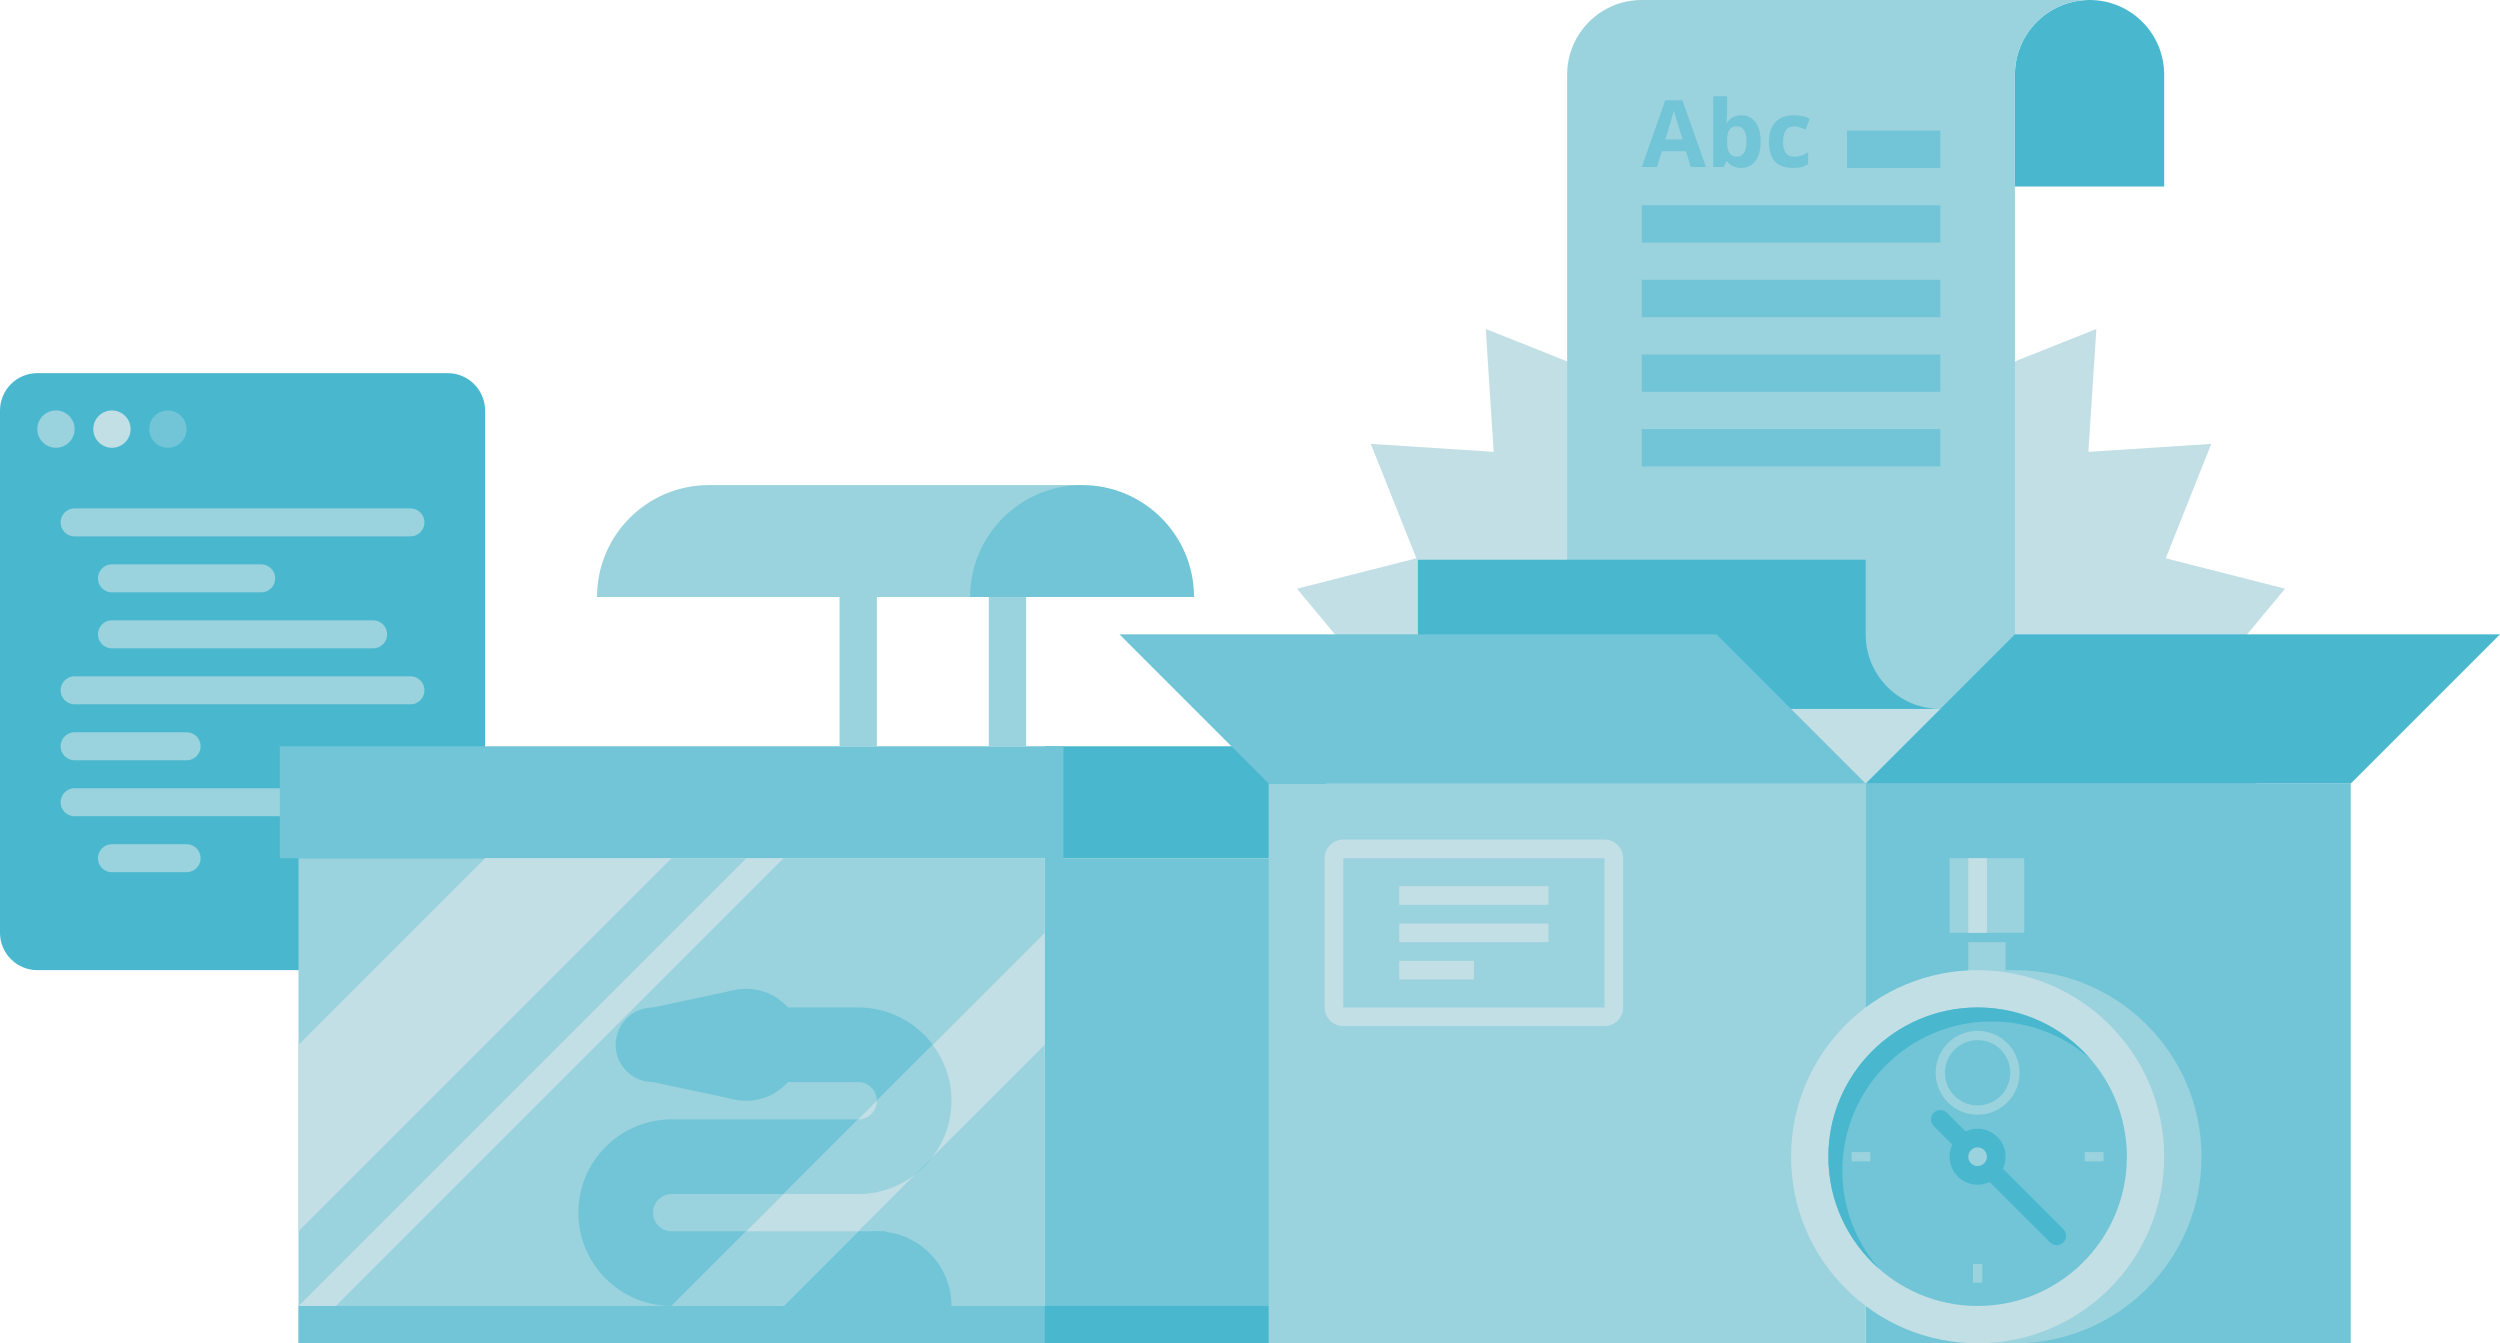 <svg xmlns="http://www.w3.org/2000/svg" width="536" height="288" viewBox="0 0 536 288"><path fill="#49B8CF" d="M104 200c0 4.4-3.6 8-8 8h-88c-4.4 0-8-3.6-8-8v-112c0-4.4 3.6-8 8-8h88c4.4 0 8 3.6 8 8v112z"/><circle fill="#9AD2DE" cx="12" cy="92" r="4"/><circle fill="#C2DFE5" cx="24" cy="92" r="4"/><circle fill="#71C5D6" cx="36" cy="92" r="4"/><path stroke="#9AD2DE" stroke-width="6" stroke-linecap="round" stroke-miterlimit="10" d="M16 112h72m-64 12h32m-32 60h16m-16-48h56m-64 12h72m-72 12h24m-24 12h72" fill="none"/><path fill="#49B8CF" d="M224 160h104v24h-104z"/><path fill="#9AD2DE" d="M64 184h160v104h-160z"/><path fill="#71C5D6" d="M64 280h160v8h-160zm160-96h104v104h-104zm-164-24h168v24h-168z"/><path fill="#49B8CF" d="M224 280h104v8h-104z"/><path fill="#C2DFE5" d="M369.896 71.581l14.104-22.323 14.104 22.323 20.312-16.872 6.515 25.589 24.531-9.77-1.711 26.35 26.35-1.711-9.77 24.531 25.589 6.515-16.872 20.312 22.323 14.104-22.323 14.104 16.872 20.311-25.589 6.516 9.77 24.531-26.35-1.711 1.711 26.35-24.531-9.77-6.515 25.589-20.312-16.873-14.104 22.324-14.104-22.324-20.312 16.873-6.515-25.589-24.531 9.77 1.711-26.35-26.35 1.711 9.77-24.531-25.589-6.516 16.872-20.311-22.323-14.104 22.323-14.104-16.872-20.312 25.589-6.515-9.77-24.531 26.35 1.711-1.711-26.35 24.531 9.77 6.515-25.589z"/><path fill="#49B8CF" d="M448 0c-8.836 0-16 7.163-16 16v24h32v-24c0-8.837-7.164-16-16-16z"/><path fill="#9AD2DE" d="M448 0h-96c-8.836 0-16 7.163-16 16v120h96v-120c0-8.837 7.164-16 16-16zm-32 120h-80v16c0 8.837-7.164 16-16 16h96c8.836 0 16-7.163 16-16s-7.164-16-16-16z"/><path fill="#49B8CF" d="M400 136v-16h-96v16c0 8.837 7.164 16 16 16h96c-8.836 0-16-7.163-16-16z"/><path fill="#71C5D6" d="M362.504 35.805l-1.032-3.388h-5.189l-1.032 3.388h-3.251l5.023-14.291h3.69l5.043 14.291h-3.252zm-1.752-5.919c-.954-3.07-1.491-4.806-1.611-5.208-.12-.402-.206-.72-.258-.954-.214.831-.827 2.885-1.84 6.162h3.709zm12.616-5.169c1.285 0 2.291.501 3.018 1.504.727 1.003 1.09 2.377 1.09 4.123 0 1.798-.375 3.19-1.124 4.176-.75.986-1.77 1.48-3.062 1.48-1.279 0-2.281-.464-3.008-1.392h-.204l-.496 1.197h-2.268v-15.147h2.969v3.524c0 .448-.039 1.165-.117 2.151h.117c.694-1.077 1.722-1.616 3.085-1.616zm-.954 2.375c-.733 0-1.269.226-1.606.677-.337.451-.513 1.196-.526 2.234v.321c0 1.168.174 2.005.521 2.512.347.506.897.759 1.65.759.61 0 1.095-.281 1.455-.842.36-.561.54-1.378.54-2.448 0-1.071-.182-1.874-.545-2.409-.363-.536-.859-.804-1.489-.804zm11.935 8.908c-3.388 0-5.082-1.859-5.082-5.578 0-1.85.461-3.263 1.382-4.24s2.242-1.465 3.962-1.465c1.259 0 2.388.247 3.388.74l-.876 2.297c-.467-.188-.902-.342-1.304-.462s-.805-.18-1.207-.18c-1.545 0-2.317 1.097-2.317 3.29 0 2.129.772 3.193 2.317 3.193.571 0 1.1-.076 1.587-.229s.973-.391 1.46-.716v2.541c-.48.305-.965.516-1.455.633-.49.118-1.108.176-1.855.176z"/><path stroke="#71C5D6" stroke-width="8" stroke-miterlimit="10" d="M396 32h20m-64 16h64m-64 16h64m-64 16h64m-64 16h64" fill="none"/><path fill="#9AD2DE" d="M272 168h128v120h-128z"/><path fill="#71C5D6" d="M400 168h104v120h-104zm0 0l-32-32h-128l32 32z"/><path fill="#49B8CF" d="M400 168l32-32h104l-32 32z"/><path fill="#C2DFE5" d="M348 216c0 2.2-1.8 4-4 4h-56c-2.2 0-4-1.8-4-4v-32c0-2.2 1.8-4 4-4h56c2.2 0 4 1.8 4 4v32z"/><path fill="#9AD2DE" d="M288 184h56v32h-56z"/><path stroke="#C2DFE5" stroke-width="4" stroke-miterlimit="10" d="M300 192h32m-32 8h32m-32 8h16" fill="none"/><path fill="#C2DFE5" d="M104 184l-40 40v40l80-80z"/><g fill="#71C5D6"><path d="M190 280h-46c-11.028 0-20-8.972-20-20s8.972-20 20-20h40c2.206 0 4-1.794 4-4s-1.794-4-4-4h-20v-16h20c11.028 0 20 8.972 20 20s-8.972 20-20 20h-40c-2.206 0-4 1.794-4 4s1.794 4 4 4h46v16z"/><circle cx="160" cy="224" r="12"/><circle cx="140" cy="224" r="8"/><path d="M140 216l17.271-3.685v23.37l-17.271-3.685zm32 64c0-8.837 7.163-16 16-16s16 7.163 16 16"/></g><path fill="#C2DFE5" d="M160 184l-96 96h8l96-96zm64 16l-80 80h24l56-56z"/><path d="M184 240l-16 16h16c4.573 0 8.779-1.56 12.152-4.152l3.696-3.696c2.592-3.373 4.152-7.579 4.152-12.152 0-4.495-1.509-8.635-4.022-11.978l-11.978 11.978c0 2.206-1.794 4-4 4zm-24 24l-16 16h24l16-16zM152 104c-13.255 0-24 10.745-24 24h104v-24h-80z" fill="#9AD2DE"/><path fill="#71C5D6" d="M232 104c-13.255 0-24 10.745-24 24h48c0-13.255-10.745-24-24-24z"/><path stroke="#9AD2DE" stroke-width="8" stroke-miterlimit="10" d="M216 128v32m-32-32v32" fill="none"/><path fill="#9AD2DE" d="M422 202h8v14h-8zm-4-18h16v16h-16z"/><path fill="#C2DFE5" d="M422 184h4v16h-4z"/><path fill="#9AD2DE" d="M432 208h-8v3.338c-14.125 6.173-24 20.261-24 36.662s9.875 30.489 24 36.662v3.338h8c22.091 0 40-17.909 40-40s-17.909-40-40-40z"/><circle fill="#C2DFE5" cx="424" cy="248" r="40"/><circle fill="#71C5D6" cx="424" cy="248" r="32"/><path fill="#49B8CF" d="M395 251c0-17.673 14.327-32 32-32 8.073 0 15.442 2.996 21.072 7.928-5.865-6.695-14.472-10.928-24.072-10.928-17.673 0-32 14.327-32 32 0 9.6 4.233 18.206 10.928 24.072-4.932-5.63-7.928-12.999-7.928-21.072z"/><circle fill="#49B8CF" cx="424" cy="248" r="6"/><path stroke="#49B8CF" stroke-width="4" stroke-linecap="round" stroke-miterlimit="10" d="M424 248l16.971 16.971m-24.972-24.972l8.001 8.001" fill="none"/><circle stroke="#9AD2DE" stroke-width="2" stroke-miterlimit="10" cx="424" cy="230" r="8" fill="none"/><circle fill="#9AD2DE" cx="424" cy="248" r="2"/><path stroke="#9AD2DE" stroke-width="2" stroke-miterlimit="10" d="M447 248h4m-54 0h4m23 23v4" fill="none"/></svg>